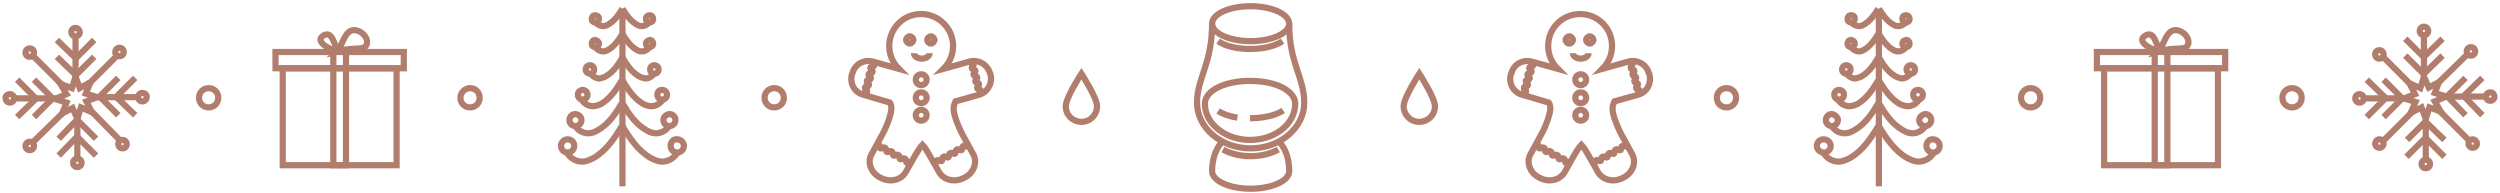 <svg width="402" height="31" viewBox="0 0 402 31" fill="none" xmlns="http://www.w3.org/2000/svg">
<path d="M194.906 3.809C194.906 5.358 197.714 6.617 201.104 6.617C204.494 6.617 207.303 5.358 207.303 3.809C207.303 2.259 204.494 1 201.104 1C197.618 1 194.906 2.259 194.906 3.809Z" stroke="#B17E6E" stroke-miterlimit="10"/>
<path d="M196.552 22.792C196.552 22.792 194.906 24.244 194.906 27.537C194.906 29.087 197.714 30.346 201.104 30.346C204.494 30.346 207.303 29.087 207.303 27.537C207.303 24.148 205.656 22.792 205.656 22.792" stroke="#B17E6E" stroke-miterlimit="10"/>
<path d="M194.906 3.809C194.906 10.298 192.484 12.525 192.484 16.496C192.484 20.564 196.358 23.857 201.104 23.857C205.85 23.857 209.724 20.564 209.724 16.496C209.724 12.428 207.303 10.201 207.303 3.809" stroke="#B17E6E" stroke-miterlimit="10"/>
<path d="M196.649 24.051C197.908 24.729 199.458 25.116 201.104 25.116C202.751 25.116 204.3 24.729 205.559 24.051" stroke="#B17E6E" stroke-miterlimit="10"/>
<path d="M193.743 16.69C193.743 19.886 197.036 22.501 201.007 22.501C205.075 22.501 208.271 19.886 208.271 16.69C208.271 14.656 205.269 13.009 201.007 13.009C196.939 13.009 193.743 14.559 193.743 16.69Z" stroke="#B17E6E" stroke-miterlimit="10"/>
<path d="M195.874 6.617C196.939 7.392 198.876 7.877 201.007 7.877C203.235 7.877 205.075 7.392 206.237 6.617" stroke="#B17E6E" stroke-miterlimit="10"/>
<path d="M201.007 19.014C203.234 19.014 205.171 18.53 206.334 17.755" stroke="#B17E6E" stroke-miterlimit="10"/>
<path d="M195.874 17.852C196.649 18.336 197.714 18.724 198.973 18.918" stroke="#B17E6E" stroke-miterlimit="10"/>
<path d="M176.407 17.078C176.407 18.433 175.342 19.596 173.889 19.596C172.533 19.596 171.371 18.53 171.371 17.078C171.371 15.722 173.889 11.848 173.889 11.848C173.889 11.848 176.407 15.722 176.407 17.078Z" stroke="#B17E6E" stroke-miterlimit="10"/>
<path d="M225.704 17.078C225.704 18.433 226.769 19.596 228.222 19.596C229.578 19.596 230.74 18.53 230.74 17.078C230.74 15.722 228.222 11.848 228.222 11.848C228.222 11.848 225.704 15.722 225.704 17.078Z" stroke="#B17E6E" stroke-miterlimit="10"/>
<path d="M75.584 14.172C76.456 14.172 77.134 14.85 77.134 15.722C77.134 16.593 76.456 17.271 75.584 17.271C74.713 17.271 74.035 16.593 74.035 15.722C74.035 14.85 74.809 14.172 75.584 14.172Z" stroke="#B17E6E" stroke-miterlimit="10"/>
<path d="M124.494 14.172C125.366 14.172 126.044 14.85 126.044 15.722C126.044 16.593 125.366 17.271 124.494 17.271C123.623 17.271 122.945 16.593 122.945 15.722C122.945 14.85 123.623 14.172 124.494 14.172Z" stroke="#B17E6E" stroke-miterlimit="10"/>
<path d="M33.55 14.172C34.422 14.172 35.1 14.85 35.1 15.722C35.1 16.593 34.422 17.271 33.55 17.271C32.678 17.271 32.001 16.593 32.001 15.722C32.001 14.85 32.678 14.172 33.55 14.172Z" stroke="#B17E6E" stroke-miterlimit="10"/>
<path d="M326.528 14.172C325.656 14.172 324.978 14.85 324.978 15.722C324.978 16.593 325.656 17.271 326.528 17.271C327.399 17.271 328.077 16.593 328.077 15.722C328.077 14.85 327.399 14.172 326.528 14.172Z" stroke="#B17E6E" stroke-miterlimit="10"/>
<path d="M277.617 14.172C276.745 14.172 276.067 14.85 276.067 15.722C276.067 16.593 276.745 17.271 277.617 17.271C278.489 17.271 279.167 16.593 279.167 15.722C279.167 14.85 278.489 14.172 277.617 14.172Z" stroke="#B17E6E" stroke-miterlimit="10"/>
<path d="M368.56 14.172C367.689 14.172 367.011 14.85 367.011 15.722C367.011 16.593 367.689 17.271 368.56 17.271C369.432 17.271 370.11 16.593 370.11 15.722C370.11 14.85 369.432 14.172 368.56 14.172Z" stroke="#B17E6E" stroke-miterlimit="10"/>
<path d="M265.22 11.944L265.124 11.751C264.736 10.298 263.186 9.523 261.831 9.91L257.666 11.073C258.634 10.104 259.216 8.845 259.216 7.392C259.216 4.487 256.891 2.259 254.082 2.259C251.177 2.259 248.949 4.583 248.949 7.392C248.949 8.845 249.53 10.104 250.499 11.073L246.334 9.91C244.881 9.523 243.429 10.298 243.041 11.751L242.944 11.944C242.557 13.397 243.332 14.85 244.785 15.237L249.046 16.496C249.24 16.787 249.434 17.368 249.143 18.336C248.756 19.983 247.884 21.532 247.884 21.532L246.141 24.729C245.366 25.988 245.947 27.731 247.4 28.506L247.593 28.603C249.046 29.378 250.789 28.99 251.564 27.731L252.823 25.503C252.823 25.503 253.114 25.019 253.211 24.826C253.598 24.244 253.889 23.663 254.276 23.276C254.664 23.663 254.954 24.148 255.341 24.826C255.438 25.019 255.729 25.503 255.729 25.503L256.988 27.731C257.763 28.99 259.506 29.378 260.959 28.603L261.153 28.506C262.605 27.731 263.186 25.988 262.412 24.729L260.668 21.532C260.668 21.532 259.797 19.886 259.409 18.336C259.119 17.174 259.506 16.496 259.603 16.302L263.38 15.237C264.833 14.85 265.608 13.397 265.22 11.944Z" stroke="#B17E6E" stroke-miterlimit="10"/>
<path d="M244.785 15.14C244.882 14.85 245.269 15.044 245.366 14.753C245.463 14.463 244.978 14.366 245.075 14.075C245.172 13.784 245.559 13.978 245.656 13.688C245.753 13.397 245.269 13.3 245.366 13.01C245.463 12.719 245.85 12.913 245.947 12.622C246.044 12.332 245.559 12.235 245.656 11.944C245.753 11.654 246.141 11.848 246.237 11.557C246.334 11.266 245.85 11.169 245.947 10.879C246.044 10.588 246.431 10.782 246.528 10.492C246.625 10.201 246.141 10.104 246.237 9.814" stroke="#B17E6E" stroke-miterlimit="10"/>
<path d="M244.785 15.14C244.882 14.85 245.269 15.044 245.366 14.753C245.463 14.463 244.978 14.366 245.075 14.075C245.172 13.784 245.559 13.978 245.656 13.688C245.753 13.397 245.269 13.3 245.366 13.01C245.463 12.719 245.85 12.913 245.947 12.622C246.044 12.332 245.559 12.235 245.656 11.944C245.753 11.654 246.141 11.848 246.237 11.557C246.334 11.266 245.85 11.169 245.947 10.879C246.044 10.588 246.431 10.782 246.528 10.492C246.625 10.201 246.141 10.104 246.237 9.814" stroke="#B17E6E" stroke-miterlimit="10"/>
<path d="M247.206 23.179C247.496 23.276 247.302 23.76 247.496 23.857C247.787 23.954 247.98 23.567 248.271 23.76C248.561 23.857 248.368 24.341 248.561 24.438C248.852 24.535 249.046 24.148 249.336 24.341C249.627 24.438 249.433 24.922 249.627 25.019C249.917 25.116 250.111 24.729 250.402 24.922C250.692 25.019 250.499 25.504 250.692 25.6C250.983 25.697 251.176 25.31 251.467 25.504C251.758 25.6 251.564 26.085 251.758 26.181C252.048 26.278 252.242 25.891 252.532 26.085" stroke="#B17E6E" stroke-miterlimit="10"/>
<path d="M261.636 23.566C261.346 23.663 261.152 23.276 260.862 23.47C260.571 23.566 260.765 24.051 260.571 24.148C260.28 24.244 260.087 23.857 259.796 24.051C259.506 24.148 259.699 24.632 259.506 24.729C259.215 24.826 259.021 24.438 258.731 24.632C258.44 24.729 258.634 25.213 258.44 25.31C258.15 25.407 257.956 25.019 257.665 25.213C257.375 25.31 257.569 25.794 257.375 25.891C257.084 25.988 256.891 25.6 256.6 25.794C256.31 25.891 256.503 26.375 256.31 26.472" stroke="#B17E6E" stroke-miterlimit="10"/>
<path d="M263.38 15.237C263.283 14.947 263.767 14.85 263.671 14.559C263.574 14.269 263.186 14.462 263.089 14.172C262.993 13.881 263.477 13.784 263.38 13.494C263.283 13.203 262.896 13.397 262.799 13.107C262.702 12.816 263.186 12.719 263.089 12.428C262.993 12.138 262.605 12.332 262.508 12.041C262.412 11.751 262.896 11.654 262.799 11.363C262.702 11.073 262.315 11.266 262.218 10.976C262.121 10.685 262.605 10.588 262.508 10.298C262.412 10.007 262.024 10.201 261.927 9.91" stroke="#B17E6E" stroke-miterlimit="10"/>
<path d="M255.05 15.722C255.05 16.206 254.663 16.593 254.179 16.593C253.695 16.593 253.307 16.206 253.307 15.722C253.307 15.237 253.695 14.85 254.179 14.85C254.663 14.85 255.05 15.237 255.05 15.722Z" stroke="#B17E6E" stroke-miterlimit="10"/>
<path d="M255.05 18.53C255.05 19.015 254.663 19.402 254.179 19.402C253.695 19.402 253.307 19.015 253.307 18.53C253.307 18.046 253.695 17.659 254.179 17.659C254.663 17.659 255.05 18.046 255.05 18.53Z" stroke="#B17E6E" stroke-miterlimit="10"/>
<path d="M255.05 12.816C255.05 13.3 254.663 13.688 254.179 13.688C253.695 13.688 253.307 13.3 253.307 12.816C253.307 12.332 253.695 11.944 254.179 11.944C254.663 11.944 255.05 12.332 255.05 12.816Z" stroke="#B17E6E" stroke-miterlimit="10"/>
<path d="M256.213 6.424C256.213 6.714 255.922 7.005 255.632 7.005C255.341 7.005 255.051 6.714 255.051 6.424C255.051 6.133 255.341 5.843 255.632 5.843C255.922 5.843 256.213 6.133 256.213 6.424Z" stroke="#B17E6E" stroke-miterlimit="10"/>
<path d="M252.92 6.424C252.92 6.714 252.629 7.005 252.339 7.005C252.048 7.005 251.758 6.714 251.758 6.424C251.758 6.133 252.048 5.843 252.339 5.843C252.629 5.843 252.92 6.133 252.92 6.424Z" stroke="#B17E6E" stroke-miterlimit="10"/>
<path d="M255.438 8.555C255.438 9.039 254.856 9.426 254.178 9.426C253.501 9.426 252.919 9.039 252.919 8.555" stroke="#B17E6E" stroke-miterlimit="10"/>
<path d="M159.264 11.944L159.167 11.751C158.78 10.298 157.23 9.523 155.874 9.91L151.71 11.073C152.678 10.104 153.259 8.845 153.259 7.392C153.259 4.583 150.935 2.259 148.126 2.259C145.221 2.259 142.993 4.583 142.993 7.392C142.993 8.845 143.574 10.104 144.543 11.073L140.378 9.91C138.925 9.523 137.473 10.298 137.085 11.751L136.988 11.944C136.601 13.397 137.376 14.85 138.829 15.237L143.09 16.496C143.284 16.787 143.477 17.368 143.187 18.336C142.799 19.983 141.928 21.532 141.928 21.532L140.184 24.729C139.41 25.988 139.991 27.731 141.444 28.506L141.637 28.603C143.09 29.378 144.833 28.99 145.608 27.731L146.867 25.503C146.867 25.503 147.158 25.019 147.255 24.826C147.642 24.244 147.933 23.663 148.32 23.276C148.707 23.663 148.998 24.148 149.385 24.826C149.482 25.019 149.773 25.503 149.773 25.503L151.032 27.731C151.807 28.99 153.55 29.378 155.003 28.603L155.197 28.506C156.649 27.731 157.23 25.988 156.456 24.729L154.712 21.532C154.712 21.532 153.841 19.886 153.453 18.336C153.163 17.174 153.55 16.496 153.647 16.302L157.424 15.237C158.78 14.85 159.652 13.397 159.264 11.944Z" stroke="#B17E6E" stroke-miterlimit="10"/>
<path d="M138.829 15.14C138.925 14.85 139.313 15.044 139.41 14.753C139.507 14.463 139.022 14.366 139.119 14.075C139.216 13.784 139.603 13.978 139.7 13.688C139.797 13.397 139.313 13.3 139.41 13.01C139.507 12.719 139.894 12.913 139.991 12.622C140.088 12.332 139.603 12.235 139.7 11.944C139.797 11.654 140.185 11.848 140.281 11.557C140.378 11.266 139.894 11.169 139.991 10.879C140.088 10.588 140.475 10.782 140.572 10.492C140.669 10.201 140.185 10.104 140.281 9.814" stroke="#B17E6E" stroke-miterlimit="10"/>
<path d="M138.829 15.14C138.925 14.85 139.313 15.044 139.41 14.753C139.507 14.463 139.022 14.366 139.119 14.075C139.216 13.784 139.603 13.978 139.7 13.688C139.797 13.397 139.313 13.3 139.41 13.01C139.507 12.719 139.894 12.913 139.991 12.622C140.088 12.332 139.603 12.235 139.7 11.944C139.797 11.654 140.185 11.848 140.281 11.557C140.378 11.266 139.894 11.169 139.991 10.879C140.088 10.588 140.475 10.782 140.572 10.492C140.669 10.201 140.185 10.104 140.281 9.814" stroke="#B17E6E" stroke-miterlimit="10"/>
<path d="M141.25 23.179C141.541 23.276 141.347 23.76 141.541 23.857C141.831 23.954 142.025 23.567 142.315 23.76C142.606 23.954 142.412 24.341 142.606 24.438C142.896 24.535 143.09 24.148 143.381 24.341C143.671 24.438 143.478 24.922 143.671 25.019C143.962 25.116 144.156 24.729 144.446 24.922C144.737 25.019 144.543 25.504 144.737 25.6C145.027 25.697 145.221 25.31 145.511 25.504C145.802 25.6 145.608 26.085 145.802 26.181C146.093 26.278 146.286 25.891 146.577 26.085" stroke="#B17E6E" stroke-miterlimit="10"/>
<path d="M155.68 23.566C155.39 23.663 155.196 23.276 154.906 23.47C154.615 23.566 154.809 24.051 154.615 24.148C154.324 24.244 154.131 23.857 153.84 24.051C153.55 24.148 153.743 24.632 153.55 24.729C153.259 24.826 153.065 24.438 152.775 24.632C152.484 24.729 152.678 25.213 152.484 25.31C152.194 25.407 152 25.019 151.709 25.213C151.419 25.31 151.613 25.794 151.419 25.891C151.128 25.988 150.935 25.6 150.644 25.794C150.354 25.891 150.547 26.375 150.354 26.472" stroke="#B17E6E" stroke-miterlimit="10"/>
<path d="M157.424 15.237C157.328 14.947 157.812 14.85 157.715 14.559C157.618 14.269 157.231 14.462 157.134 14.172C157.037 13.881 157.521 13.784 157.424 13.494C157.328 13.203 156.94 13.397 156.843 13.107C156.747 12.816 157.231 12.719 157.134 12.428C157.037 12.138 156.65 12.332 156.553 12.041C156.456 11.751 156.94 11.654 156.843 11.363C156.747 11.073 156.359 11.266 156.262 10.976C156.165 10.685 156.65 10.588 156.553 10.298C156.456 10.007 156.069 10.201 155.972 9.91" stroke="#B17E6E" stroke-miterlimit="10"/>
<path d="M148.998 15.722C148.998 16.206 148.611 16.593 148.127 16.593C147.642 16.593 147.255 16.206 147.255 15.722C147.255 15.237 147.642 14.85 148.127 14.85C148.611 14.85 148.998 15.237 148.998 15.722Z" stroke="#B17E6E" stroke-miterlimit="10"/>
<path d="M148.998 18.53C148.998 19.015 148.611 19.402 148.127 19.402C147.642 19.402 147.255 19.015 147.255 18.53C147.255 18.046 147.642 17.659 148.127 17.659C148.611 17.659 148.998 18.046 148.998 18.53Z" stroke="#B17E6E" stroke-miterlimit="10"/>
<path d="M148.998 12.816C148.998 13.3 148.611 13.688 148.127 13.688C147.642 13.688 147.255 13.3 147.255 12.816C147.255 12.332 147.642 11.944 148.127 11.944C148.611 11.944 148.998 12.332 148.998 12.816Z" stroke="#B17E6E" stroke-miterlimit="10"/>
<path d="M150.257 6.424C150.257 6.714 149.967 7.005 149.676 7.005C149.386 7.005 149.095 6.714 149.095 6.424C149.095 6.133 149.386 5.843 149.676 5.843C149.967 5.843 150.257 6.133 150.257 6.424Z" stroke="#B17E6E" stroke-miterlimit="10"/>
<path d="M146.867 6.424C146.867 6.714 146.577 7.005 146.286 7.005C145.996 7.005 145.705 6.714 145.705 6.424C145.705 6.133 145.996 5.843 146.286 5.843C146.577 5.843 146.867 6.133 146.867 6.424Z" stroke="#B17E6E" stroke-miterlimit="10"/>
<path d="M149.482 8.555C149.482 9.039 148.901 9.426 148.223 9.426C147.545 9.426 146.964 9.039 146.964 8.555" stroke="#B17E6E" stroke-miterlimit="10"/>
<path d="M356.648 10.976H338.343V26.569H356.648V10.976Z" stroke="#B17E6E" stroke-miterlimit="10"/>
<path d="M357.811 8.361H337.181V10.976H357.811V8.361Z" stroke="#B17E6E" stroke-miterlimit="10"/>
<path d="M348.513 8.167H346.479V26.569H348.513V8.167Z" stroke="#B17E6E" stroke-miterlimit="10"/>
<path d="M347.061 8.264C348.029 7.295 348.32 4.487 350.16 4.874C351.128 5.068 352 6.036 351.903 6.908C351.613 8.361 350.16 7.392 347.061 8.264Z" stroke="#B17E6E" stroke-miterlimit="10"/>
<path d="M347.351 8.07C346.673 7.392 346.479 4.777 344.93 5.746C343.186 6.811 346.867 8.458 347.351 8.07Z" stroke="#B17E6E" stroke-miterlimit="10"/>
<path d="M63.769 10.976H45.464V26.569H63.769V10.976Z" stroke="#B17E6E" stroke-miterlimit="10"/>
<path d="M64.931 8.361H44.302V10.976H64.931V8.361Z" stroke="#B17E6E" stroke-miterlimit="10"/>
<path d="M55.633 8.167H53.6V26.569H55.633V8.167Z" stroke="#B17E6E" stroke-miterlimit="10"/>
<path d="M54.181 8.264C55.15 7.295 55.44 4.487 57.28 4.874C58.249 5.068 59.121 6.036 59.024 6.908C58.733 8.361 57.28 7.392 54.181 8.264Z" stroke="#B17E6E" stroke-miterlimit="10"/>
<path d="M54.374 8.07C53.696 7.392 53.502 4.777 51.953 5.746C50.306 6.811 53.987 8.458 54.374 8.07Z" stroke="#B17E6E" stroke-miterlimit="10"/>
<path d="M302.121 1.581V29.959" stroke="#B17E6E" stroke-miterlimit="10"/>
<path d="M302.024 1.387C301.443 2.356 300.765 3.324 299.796 3.906C299.506 4.099 299.215 4.196 298.925 4.196C298.44 4.196 297.859 3.906 297.666 3.421" stroke="#B17E6E" stroke-miterlimit="10"/>
<path d="M298.246 3.034C298.246 3.324 298.053 3.615 297.665 3.615C297.375 3.615 297.084 3.421 297.084 3.034C297.084 2.743 297.278 2.453 297.665 2.453C298.053 2.453 298.246 2.646 298.246 3.034Z" stroke="#B17E6E" stroke-miterlimit="10"/>
<path d="M302.121 1.387C302.702 2.356 303.38 3.324 304.348 3.906C304.639 4.099 304.929 4.196 305.22 4.196C305.704 4.196 306.285 3.906 306.479 3.421" stroke="#B17E6E" stroke-miterlimit="10"/>
<path d="M305.898 3.034C305.898 3.324 306.092 3.615 306.479 3.615C306.77 3.615 307.06 3.421 307.06 3.034C307.06 2.743 306.866 2.453 306.479 2.453C306.092 2.453 305.898 2.646 305.898 3.034Z" stroke="#B17E6E" stroke-miterlimit="10"/>
<path d="M302.024 5.455C301.443 6.424 300.765 7.392 299.796 7.973C299.506 8.167 299.215 8.264 298.925 8.264C298.44 8.264 297.859 7.973 297.666 7.489" stroke="#B17E6E" stroke-miterlimit="10"/>
<path d="M298.246 7.005C298.246 7.295 298.053 7.586 297.665 7.586C297.375 7.586 297.084 7.392 297.084 7.005C297.084 6.714 297.278 6.424 297.665 6.424C298.053 6.521 298.246 6.714 298.246 7.005Z" stroke="#B17E6E" stroke-miterlimit="10"/>
<path d="M302.121 5.455C302.702 6.424 303.38 7.392 304.348 7.973C304.639 8.167 304.929 8.264 305.22 8.264C305.704 8.264 306.285 7.973 306.479 7.489" stroke="#B17E6E" stroke-miterlimit="10"/>
<path d="M305.898 7.005C305.898 7.295 306.092 7.586 306.479 7.586C306.77 7.586 307.06 7.392 307.06 7.005C307.06 6.714 306.866 6.424 306.479 6.424C306.092 6.521 305.898 6.714 305.898 7.005Z" stroke="#B17E6E" stroke-miterlimit="10"/>
<path d="M302.023 9.232C301.345 10.395 300.571 11.557 299.408 12.235C299.118 12.428 298.73 12.525 298.343 12.622C297.762 12.622 297.084 12.235 296.89 11.654" stroke="#B17E6E" stroke-miterlimit="10"/>
<path d="M297.568 11.169C297.568 11.557 297.278 11.848 296.89 11.848C296.503 11.848 296.212 11.557 296.212 11.169C296.212 10.782 296.503 10.492 296.89 10.492C297.278 10.492 297.568 10.782 297.568 11.169Z" stroke="#B17E6E" stroke-miterlimit="10"/>
<path d="M302.121 9.232C302.799 10.395 303.573 11.557 304.736 12.235C305.026 12.428 305.414 12.525 305.801 12.622C306.382 12.622 307.06 12.235 307.254 11.654" stroke="#B17E6E" stroke-miterlimit="10"/>
<path d="M306.576 11.169C306.576 11.557 306.866 11.848 307.254 11.848C307.641 11.848 307.932 11.557 307.932 11.169C307.932 10.782 307.641 10.492 307.254 10.492C306.866 10.492 306.576 10.782 306.576 11.169Z" stroke="#B17E6E" stroke-miterlimit="10"/>
<path d="M302.023 12.913C301.152 14.366 300.183 15.818 298.73 16.69C298.343 16.884 297.859 17.077 297.374 17.077C296.6 17.077 295.825 16.593 295.534 15.915" stroke="#B17E6E" stroke-miterlimit="10"/>
<path d="M296.503 15.237C296.503 15.722 296.116 16.012 295.728 16.012C295.244 16.012 294.954 15.625 294.954 15.237C294.954 14.753 295.341 14.462 295.728 14.462C296.116 14.462 296.503 14.753 296.503 15.237Z" stroke="#B17E6E" stroke-miterlimit="10"/>
<path d="M302.121 12.913C302.992 14.366 303.961 15.818 305.414 16.69C305.801 16.884 306.285 17.077 306.77 17.077C307.544 17.077 308.319 16.593 308.61 15.915" stroke="#B17E6E" stroke-miterlimit="10"/>
<path d="M307.641 15.237C307.641 15.722 308.029 16.012 308.416 16.012C308.9 16.012 309.191 15.625 309.191 15.237C309.191 14.753 308.803 14.462 308.416 14.462C308.029 14.462 307.641 14.753 307.641 15.237Z" stroke="#B17E6E" stroke-miterlimit="10"/>
<path d="M302.023 16.593C301.055 18.24 299.892 19.983 298.149 20.951C297.665 21.242 297.181 21.436 296.6 21.436C295.728 21.436 294.759 20.855 294.469 20.08" stroke="#B17E6E" stroke-miterlimit="10"/>
<path d="M295.535 19.305C295.535 19.789 295.147 20.273 294.566 20.273C294.082 20.273 293.598 19.886 293.598 19.305C293.598 18.821 293.985 18.336 294.566 18.336C295.05 18.433 295.535 18.821 295.535 19.305Z" stroke="#B17E6E" stroke-miterlimit="10"/>
<path d="M302.121 16.593C303.089 18.24 304.251 19.983 305.995 20.951C306.479 21.242 306.963 21.436 307.544 21.436C308.416 21.436 309.385 20.855 309.675 20.08" stroke="#B17E6E" stroke-miterlimit="10"/>
<path d="M308.61 19.305C308.61 19.789 308.997 20.273 309.578 20.273C310.063 20.273 310.547 19.886 310.547 19.305C310.547 18.821 310.159 18.336 309.578 18.336C309.094 18.433 308.61 18.821 308.61 19.305Z" stroke="#B17E6E" stroke-miterlimit="10"/>
<path d="M302.024 20.273C300.861 22.21 299.506 24.244 297.472 25.407C296.891 25.697 296.309 25.988 295.631 25.988C294.566 25.988 293.501 25.31 293.113 24.341" stroke="#B17E6E" stroke-miterlimit="10"/>
<path d="M294.372 23.47C294.372 24.051 293.888 24.535 293.307 24.535C292.726 24.535 292.145 24.051 292.145 23.47C292.145 22.888 292.629 22.404 293.21 22.404C293.791 22.404 294.372 22.792 294.372 23.47Z" stroke="#B17E6E" stroke-miterlimit="10"/>
<path d="M302.121 20.273C303.283 22.21 304.639 24.244 306.673 25.407C307.254 25.697 307.835 25.988 308.513 25.988C309.578 25.988 310.644 25.31 311.031 24.341" stroke="#B17E6E" stroke-miterlimit="10"/>
<path d="M309.772 23.47C309.772 24.051 310.256 24.535 310.837 24.535C311.418 24.535 311.903 24.051 311.903 23.47C311.903 22.889 311.418 22.404 310.837 22.404C310.353 22.307 309.772 22.792 309.772 23.47Z" stroke="#B17E6E" stroke-miterlimit="10"/>
<path d="M100.088 1.581V29.959" stroke="#B17E6E" stroke-miterlimit="10"/>
<path d="M100.088 1.387C99.507 2.356 98.829 3.324 97.861 3.906C97.57 4.099 97.28 4.196 96.989 4.196C96.505 4.196 95.924 3.906 95.73 3.421" stroke="#B17E6E" stroke-miterlimit="10"/>
<path d="M96.311 3.034C96.311 3.324 96.117 3.615 95.73 3.615C95.439 3.615 95.148 3.421 95.148 3.034C95.148 2.743 95.342 2.453 95.73 2.453C96.02 2.453 96.311 2.646 96.311 3.034Z" stroke="#B17E6E" stroke-miterlimit="10"/>
<path d="M100.088 1.387C100.669 2.356 101.347 3.324 102.316 3.906C102.607 4.099 102.897 4.196 103.188 4.196C103.672 4.196 104.253 3.906 104.447 3.421" stroke="#B17E6E" stroke-miterlimit="10"/>
<path d="M103.865 3.034C103.865 3.324 104.059 3.615 104.446 3.615C104.737 3.615 105.027 3.421 105.027 3.034C105.027 2.743 104.834 2.453 104.446 2.453C104.156 2.453 103.865 2.646 103.865 3.034Z" stroke="#B17E6E" stroke-miterlimit="10"/>
<path d="M100.088 5.455C99.507 6.424 98.829 7.392 97.861 7.973C97.57 8.167 97.28 8.264 96.989 8.264C96.505 8.264 95.924 7.973 95.73 7.489" stroke="#B17E6E" stroke-miterlimit="10"/>
<path d="M96.311 7.005C96.311 7.295 96.117 7.586 95.73 7.586C95.439 7.586 95.148 7.392 95.148 7.005C95.148 6.714 95.342 6.424 95.73 6.424C96.02 6.521 96.311 6.714 96.311 7.005Z" stroke="#B17E6E" stroke-miterlimit="10"/>
<path d="M100.088 5.455C100.669 6.424 101.347 7.392 102.316 7.973C102.607 8.167 102.897 8.264 103.188 8.264C103.672 8.264 104.253 7.973 104.447 7.489" stroke="#B17E6E" stroke-miterlimit="10"/>
<path d="M103.865 7.005C103.865 7.295 104.059 7.586 104.446 7.586C104.737 7.586 105.027 7.392 105.027 7.005C105.027 6.714 104.834 6.424 104.446 6.424C104.156 6.521 103.865 6.714 103.865 7.005Z" stroke="#B17E6E" stroke-miterlimit="10"/>
<path d="M100.088 9.233C99.41 10.395 98.635 11.557 97.473 12.235C97.182 12.429 96.795 12.525 96.407 12.622C95.826 12.622 95.148 12.235 94.955 11.654" stroke="#B17E6E" stroke-miterlimit="10"/>
<path d="M95.536 11.169C95.536 11.557 95.246 11.848 94.858 11.848C94.471 11.848 94.18 11.557 94.18 11.169C94.18 10.782 94.471 10.492 94.858 10.492C95.246 10.492 95.536 10.782 95.536 11.169Z" stroke="#B17E6E" stroke-miterlimit="10"/>
<path d="M100.088 9.233C100.766 10.395 101.541 11.557 102.703 12.235C102.994 12.429 103.381 12.525 103.769 12.622C104.35 12.622 105.028 12.235 105.222 11.654" stroke="#B17E6E" stroke-miterlimit="10"/>
<path d="M104.543 11.169C104.543 11.557 104.834 11.848 105.221 11.848C105.608 11.848 105.899 11.557 105.899 11.169C105.899 10.782 105.608 10.492 105.221 10.492C104.834 10.492 104.543 10.782 104.543 11.169Z" stroke="#B17E6E" stroke-miterlimit="10"/>
<path d="M99.99 12.913C99.119 14.366 98.15 15.818 96.698 16.69C96.31 16.884 95.826 17.077 95.342 17.077C94.567 17.077 93.792 16.593 93.501 15.915" stroke="#B17E6E" stroke-miterlimit="10"/>
<path d="M94.471 15.237C94.471 15.722 94.083 16.012 93.696 16.012C93.211 16.012 92.921 15.625 92.921 15.237C92.921 14.753 93.308 14.462 93.696 14.462C94.083 14.462 94.471 14.753 94.471 15.237Z" stroke="#B17E6E" stroke-miterlimit="10"/>
<path d="M100.088 12.913C100.96 14.366 101.929 15.818 103.381 16.69C103.769 16.884 104.253 17.077 104.737 17.077C105.512 17.077 106.287 16.593 106.577 15.915" stroke="#B17E6E" stroke-miterlimit="10"/>
<path d="M105.706 15.237C105.706 15.722 106.093 16.012 106.48 16.012C106.965 16.012 107.255 15.625 107.255 15.237C107.255 14.753 106.868 14.462 106.48 14.462C105.996 14.462 105.706 14.753 105.706 15.237Z" stroke="#B17E6E" stroke-miterlimit="10"/>
<path d="M99.991 16.593C99.022 18.24 97.86 19.983 96.117 20.951C95.633 21.242 95.148 21.436 94.567 21.436C93.696 21.436 92.727 20.855 92.436 20.08" stroke="#B17E6E" stroke-miterlimit="10"/>
<path d="M93.502 19.305C93.502 19.789 93.115 20.273 92.534 20.273C92.049 20.273 91.565 19.886 91.565 19.305C91.565 18.821 91.952 18.337 92.534 18.337C93.115 18.433 93.502 18.821 93.502 19.305Z" stroke="#B17E6E" stroke-miterlimit="10"/>
<path d="M100.088 16.593C101.057 18.24 102.219 19.983 103.962 20.951C104.447 21.242 104.931 21.436 105.512 21.436C106.384 21.436 107.352 20.855 107.643 20.08" stroke="#B17E6E" stroke-miterlimit="10"/>
<path d="M106.674 19.305C106.674 19.789 107.062 20.273 107.643 20.273C108.127 20.273 108.611 19.886 108.611 19.305C108.611 18.821 108.224 18.337 107.643 18.337C107.062 18.433 106.674 18.821 106.674 19.305Z" stroke="#B17E6E" stroke-miterlimit="10"/>
<path d="M99.991 20.273C98.829 22.21 97.473 24.244 95.439 25.407C94.858 25.697 94.277 25.988 93.599 25.988C92.533 25.988 91.468 25.31 91.081 24.341" stroke="#B17E6E" stroke-miterlimit="10"/>
<path d="M92.34 23.47C92.34 24.051 91.856 24.535 91.274 24.535C90.693 24.535 90.209 24.051 90.209 23.47C90.209 22.889 90.693 22.404 91.274 22.404C91.856 22.404 92.34 22.792 92.34 23.47Z" stroke="#B17E6E" stroke-miterlimit="10"/>
<path d="M100.088 20.273C101.251 22.21 102.607 24.244 104.64 25.407C105.222 25.697 105.803 25.988 106.481 25.988C107.546 25.988 108.611 25.31 108.999 24.341" stroke="#B17E6E" stroke-miterlimit="10"/>
<path d="M107.836 23.47C107.836 24.051 108.321 24.535 108.902 24.535C109.483 24.535 109.967 24.051 109.967 23.47C109.967 22.889 109.483 22.404 108.902 22.404C108.321 22.308 107.836 22.792 107.836 23.47Z" stroke="#B17E6E" stroke-miterlimit="10"/>
<path d="M388.416 16.399L386.576 15.818L388.319 15.14L387.447 13.397L389.191 14.172L389.772 12.332L390.547 14.075L392.193 13.203L391.515 14.947L393.355 15.528L391.515 16.303L392.484 17.949L390.643 17.271L390.062 19.111L389.384 17.271L387.641 18.143L388.416 16.399Z" stroke="#B17E6E" stroke-miterlimit="10"/>
<path d="M387.932 17.949L383.186 22.695" stroke="#B17E6E" stroke-miterlimit="10"/>
<path d="M382.604 22.404C382.992 22.404 383.282 22.695 383.282 23.082C383.282 23.47 382.992 23.76 382.604 23.76C382.217 23.76 381.926 23.47 381.926 23.082C381.926 22.792 382.217 22.404 382.604 22.404Z" stroke="#B17E6E" stroke-miterlimit="10"/>
<path d="M387.737 13.688L383.088 9.039" stroke="#B17E6E" stroke-miterlimit="10"/>
<path d="M382.604 9.426C382.992 9.426 383.282 9.136 383.282 8.748C383.282 8.361 382.992 8.07 382.604 8.07C382.217 8.07 381.926 8.361 381.926 8.748C381.926 9.136 382.217 9.426 382.604 9.426Z" stroke="#B17E6E" stroke-miterlimit="10"/>
<path d="M392.387 17.949L397.132 22.695" stroke="#B17E6E" stroke-miterlimit="10"/>
<path d="M397.616 22.404C397.229 22.404 396.938 22.695 396.938 23.082C396.938 23.47 397.229 23.76 397.616 23.76C398.003 23.76 398.294 23.47 398.294 23.082C398.294 22.792 398.003 22.404 397.616 22.404Z" stroke="#B17E6E" stroke-miterlimit="10"/>
<path d="M392.193 13.204L396.939 8.555" stroke="#B17E6E" stroke-miterlimit="10"/>
<path d="M397.326 8.942C396.939 8.942 396.648 8.651 396.648 8.264C396.648 7.876 396.939 7.586 397.326 7.586C397.713 7.586 398.004 7.876 398.004 8.264C398.004 8.651 397.713 8.942 397.326 8.942Z" stroke="#B17E6E" stroke-miterlimit="10"/>
<path d="M386.866 15.818H380.183" stroke="#B17E6E" stroke-miterlimit="10"/>
<path d="M379.408 15.14C379.796 15.14 380.086 15.431 380.086 15.818C380.086 16.206 379.796 16.496 379.408 16.496C379.021 16.496 378.73 16.206 378.73 15.818C378.73 15.431 379.021 15.14 379.408 15.14Z" stroke="#B17E6E" stroke-miterlimit="10"/>
<path d="M383.283 18.821L386.286 15.818" stroke="#B17E6E" stroke-miterlimit="10"/>
<path d="M380.571 18.821L383.573 15.818" stroke="#B17E6E" stroke-miterlimit="10"/>
<path d="M383.283 12.816L386.286 15.818" stroke="#B17E6E" stroke-miterlimit="10"/>
<path d="M380.571 12.816L383.573 15.722" stroke="#B17E6E" stroke-miterlimit="10"/>
<path d="M392.871 15.528H399.553" stroke="#B17E6E" stroke-miterlimit="10"/>
<path d="M400.426 14.85C400.038 14.85 399.748 15.14 399.748 15.528C399.748 15.915 400.038 16.206 400.426 16.206C400.813 16.206 401.103 15.915 401.103 15.528C401.103 15.14 400.813 14.85 400.426 14.85Z" stroke="#B17E6E" stroke-miterlimit="10"/>
<path d="M396.454 18.53L393.549 15.528" stroke="#B17E6E" stroke-miterlimit="10"/>
<path d="M399.166 18.53L396.261 15.528" stroke="#B17E6E" stroke-miterlimit="10"/>
<path d="M396.454 12.525L393.549 15.431" stroke="#B17E6E" stroke-miterlimit="10"/>
<path d="M399.166 12.525L396.164 15.431" stroke="#B17E6E" stroke-miterlimit="10"/>
<path d="M389.771 12.525V5.843" stroke="#B17E6E" stroke-miterlimit="10"/>
<path d="M389.094 4.971C389.094 5.358 389.384 5.649 389.772 5.649C390.159 5.649 390.45 5.358 390.45 4.971C390.45 4.584 390.159 4.293 389.772 4.293C389.384 4.293 389.094 4.584 389.094 4.971Z" stroke="#B17E6E" stroke-miterlimit="10"/>
<path d="M392.773 8.942L389.771 11.848" stroke="#B17E6E" stroke-miterlimit="10"/>
<path d="M392.773 6.23L389.771 9.136" stroke="#B17E6E" stroke-miterlimit="10"/>
<path d="M386.769 8.942L389.771 11.944" stroke="#B17E6E" stroke-miterlimit="10"/>
<path d="M386.769 6.23L389.771 9.232" stroke="#B17E6E" stroke-miterlimit="10"/>
<path d="M390.063 18.918V25.6" stroke="#B17E6E" stroke-miterlimit="10"/>
<path d="M389.384 26.375C389.384 25.988 389.675 25.697 390.062 25.697C390.45 25.697 390.74 25.988 390.74 26.375C390.74 26.763 390.45 27.053 390.062 27.053C389.675 27.053 389.384 26.763 389.384 26.375Z" stroke="#B17E6E" stroke-miterlimit="10"/>
<path d="M393.065 22.501L390.063 19.596" stroke="#B17E6E" stroke-miterlimit="10"/>
<path d="M393.065 25.213L390.063 22.211" stroke="#B17E6E" stroke-miterlimit="10"/>
<path d="M387.06 22.501L390.062 19.499" stroke="#B17E6E" stroke-miterlimit="10"/>
<path d="M386.963 25.213L389.965 22.211" stroke="#B17E6E" stroke-miterlimit="10"/>
<path d="M11.565 14.172L12.146 12.332L12.824 14.172L14.567 13.203L13.793 15.043L15.633 15.625L13.889 16.303L14.761 18.046L13.018 17.271L12.437 19.111L11.662 17.368L10.015 18.24L10.693 16.496L8.853 15.915L10.693 15.14L9.725 13.494L11.565 14.172Z" stroke="#B17E6E" stroke-miterlimit="10"/>
<path d="M10.016 13.688L5.27 8.942" stroke="#B17E6E" stroke-miterlimit="10"/>
<path d="M5.463 8.458C5.463 8.845 5.173 9.136 4.785 9.136C4.398 9.136 4.107 8.845 4.107 8.458C4.107 8.07 4.398 7.78 4.785 7.78C5.173 7.78 5.463 8.07 5.463 8.458Z" stroke="#B17E6E" stroke-miterlimit="10"/>
<path d="M14.18 13.591L18.926 8.845" stroke="#B17E6E" stroke-miterlimit="10"/>
<path d="M18.539 8.361C18.539 8.748 18.829 9.039 19.216 9.039C19.604 9.039 19.895 8.748 19.895 8.361C19.895 7.973 19.604 7.683 19.216 7.683C18.829 7.683 18.539 7.973 18.539 8.361Z" stroke="#B17E6E" stroke-miterlimit="10"/>
<path d="M10.016 18.24L5.27 22.889" stroke="#B17E6E" stroke-miterlimit="10"/>
<path d="M5.463 23.47C5.463 23.082 5.173 22.792 4.785 22.792C4.398 22.792 4.107 23.082 4.107 23.47C4.107 23.857 4.398 24.148 4.785 24.148C5.173 24.148 5.463 23.857 5.463 23.47Z" stroke="#B17E6E" stroke-miterlimit="10"/>
<path d="M14.761 17.949L19.41 22.695" stroke="#B17E6E" stroke-miterlimit="10"/>
<path d="M19.023 23.179C19.023 22.792 19.313 22.501 19.7 22.501C20.088 22.501 20.378 22.792 20.378 23.179C20.378 23.567 20.088 23.857 19.7 23.857C19.313 23.857 19.023 23.567 19.023 23.179Z" stroke="#B17E6E" stroke-miterlimit="10"/>
<path d="M12.146 12.719V6.036" stroke="#B17E6E" stroke-miterlimit="10"/>
<path d="M12.825 5.165C12.825 5.552 12.534 5.843 12.147 5.843C11.759 5.843 11.469 5.552 11.469 5.165C11.469 4.777 11.759 4.487 12.147 4.487C12.534 4.487 12.825 4.874 12.825 5.165Z" stroke="#B17E6E" stroke-miterlimit="10"/>
<path d="M9.144 9.136L12.146 12.041" stroke="#B17E6E" stroke-miterlimit="10"/>
<path d="M9.144 6.424L12.146 9.329" stroke="#B17E6E" stroke-miterlimit="10"/>
<path d="M15.149 9.136L12.146 12.138" stroke="#B17E6E" stroke-miterlimit="10"/>
<path d="M15.149 6.424L12.146 9.426" stroke="#B17E6E" stroke-miterlimit="10"/>
<path d="M12.437 18.724V25.407" stroke="#B17E6E" stroke-miterlimit="10"/>
<path d="M13.115 26.181C13.115 25.794 12.825 25.503 12.437 25.503C12.05 25.503 11.759 25.794 11.759 26.181C11.759 26.569 12.05 26.859 12.437 26.859C12.825 26.859 13.115 26.569 13.115 26.181Z" stroke="#B17E6E" stroke-miterlimit="10"/>
<path d="M9.435 22.308L12.34 19.305" stroke="#B17E6E" stroke-miterlimit="10"/>
<path d="M9.435 25.019L12.34 22.017" stroke="#B17E6E" stroke-miterlimit="10"/>
<path d="M15.439 22.308L12.437 19.305" stroke="#B17E6E" stroke-miterlimit="10"/>
<path d="M15.439 25.019L12.437 22.017" stroke="#B17E6E" stroke-miterlimit="10"/>
<path d="M15.44 15.625H22.122" stroke="#B17E6E" stroke-miterlimit="10"/>
<path d="M22.897 14.947C22.51 14.947 22.219 15.237 22.219 15.625C22.219 16.012 22.51 16.303 22.897 16.303C23.285 16.303 23.575 16.012 23.575 15.625C23.672 15.237 23.285 14.947 22.897 14.947Z" stroke="#B17E6E" stroke-miterlimit="10"/>
<path d="M19.023 18.53L16.117 15.625" stroke="#B17E6E" stroke-miterlimit="10"/>
<path d="M21.735 18.53L18.732 15.625" stroke="#B17E6E" stroke-miterlimit="10"/>
<path d="M19.023 12.525L16.02 15.528" stroke="#B17E6E" stroke-miterlimit="10"/>
<path d="M21.735 12.525L18.732 15.528" stroke="#B17E6E" stroke-miterlimit="10"/>
<path d="M9.047 15.818H2.364" stroke="#B17E6E" stroke-miterlimit="10"/>
<path d="M1.589 15.14C1.977 15.14 2.267 15.431 2.267 15.818C2.267 16.206 1.977 16.496 1.589 16.496C1.202 16.496 0.912 16.206 0.912 15.818C0.815 15.431 1.202 15.14 1.589 15.14Z" stroke="#B17E6E" stroke-miterlimit="10"/>
<path d="M5.464 18.821L8.369 15.915" stroke="#B17E6E" stroke-miterlimit="10"/>
<path d="M2.752 18.821L5.754 15.915" stroke="#B17E6E" stroke-miterlimit="10"/>
<path d="M5.464 12.816L8.466 15.818" stroke="#B17E6E" stroke-miterlimit="10"/>
<path d="M2.752 12.816L5.754 15.818" stroke="#B17E6E" stroke-miterlimit="10"/>
</svg>
